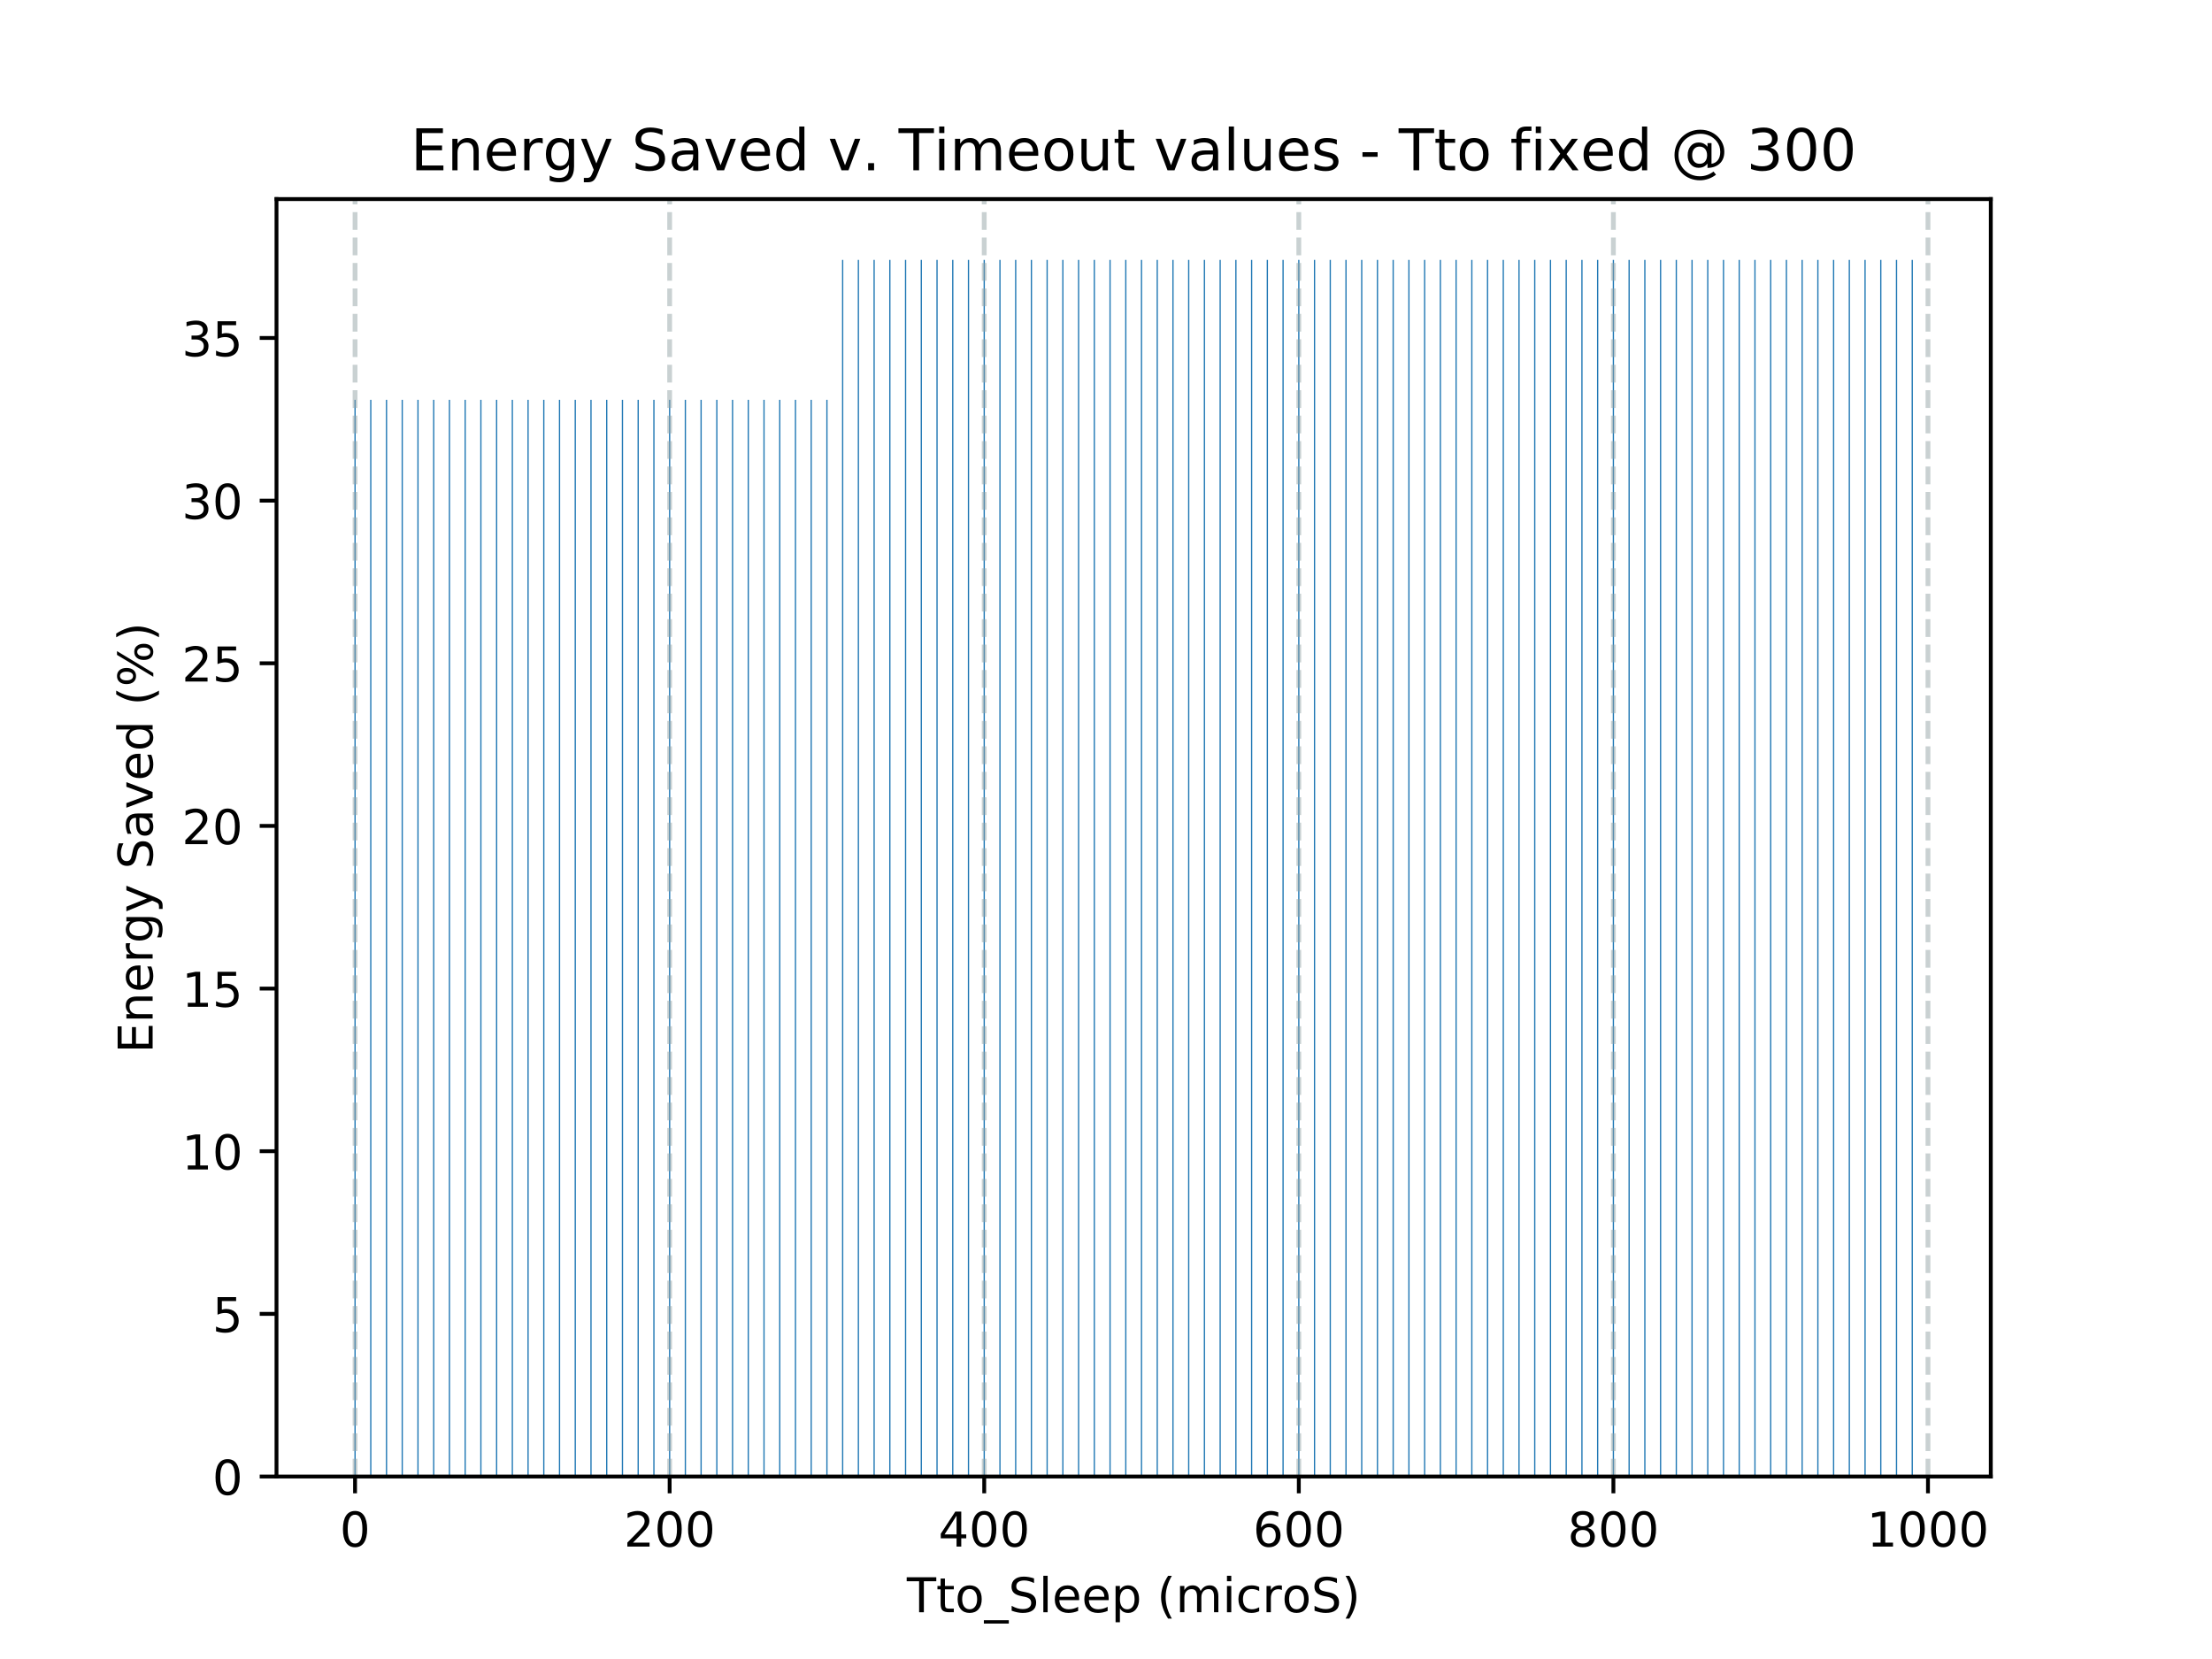 <?xml version="1.0" encoding="utf-8" standalone="no"?>
<!DOCTYPE svg PUBLIC "-//W3C//DTD SVG 1.1//EN"
  "http://www.w3.org/Graphics/SVG/1.1/DTD/svg11.dtd">
<!-- Created with matplotlib (https://matplotlib.org/) -->
<svg height="345.6pt" version="1.1" viewBox="0 0 460.8 345.6" width="460.8pt" xmlns="http://www.w3.org/2000/svg" xmlns:xlink="http://www.w3.org/1999/xlink">
 <defs>
  <style type="text/css">
*{stroke-linecap:butt;stroke-linejoin:round;}
  </style>
 </defs>
 <g id="figure_1">
  <g id="patch_1">
   <path d="M 0 345.6 
L 460.8 345.6 
L 460.8 0 
L 0 0 
z
" style="fill:#ffffff;"/>
  </g>
  <g id="axes_1">
   <g id="patch_2">
    <path d="M 57.6 307.584 
L 414.72 307.584 
L 414.72 41.472 
L 57.6 41.472 
z
" style="fill:#ffffff;"/>
   </g>
   <g id="patch_3">
    <path clip-path="url(#p8bb86ec85c)" d="M 73.833 307.584 
L 74.095 307.584 
L 74.095 83.283 
L 73.833 83.283 
z
" style="fill:#1f77b4;"/>
   </g>
   <g id="patch_4">
    <path clip-path="url(#p8bb86ec85c)" d="M 77.109 307.584 
L 77.372 307.584 
L 77.372 83.283 
L 77.109 83.283 
z
" style="fill:#1f77b4;"/>
   </g>
   <g id="patch_5">
    <path clip-path="url(#p8bb86ec85c)" d="M 80.386 307.584 
L 80.648 307.584 
L 80.648 83.283 
L 80.386 83.283 
z
" style="fill:#1f77b4;"/>
   </g>
   <g id="patch_6">
    <path clip-path="url(#p8bb86ec85c)" d="M 83.663 307.584 
L 83.925 307.584 
L 83.925 83.283 
L 83.663 83.283 
z
" style="fill:#1f77b4;"/>
   </g>
   <g id="patch_7">
    <path clip-path="url(#p8bb86ec85c)" d="M 86.939 307.584 
L 87.202 307.584 
L 87.202 83.283 
L 86.939 83.283 
z
" style="fill:#1f77b4;"/>
   </g>
   <g id="patch_8">
    <path clip-path="url(#p8bb86ec85c)" d="M 90.216 307.584 
L 90.478 307.584 
L 90.478 83.283 
L 90.216 83.283 
z
" style="fill:#1f77b4;"/>
   </g>
   <g id="patch_9">
    <path clip-path="url(#p8bb86ec85c)" d="M 93.493 307.584 
L 93.755 307.584 
L 93.755 83.283 
L 93.493 83.283 
z
" style="fill:#1f77b4;"/>
   </g>
   <g id="patch_10">
    <path clip-path="url(#p8bb86ec85c)" d="M 96.77 307.584 
L 97.032 307.584 
L 97.032 83.283 
L 96.77 83.283 
z
" style="fill:#1f77b4;"/>
   </g>
   <g id="patch_11">
    <path clip-path="url(#p8bb86ec85c)" d="M 100.046 307.584 
L 100.308 307.584 
L 100.308 83.283 
L 100.046 83.283 
z
" style="fill:#1f77b4;"/>
   </g>
   <g id="patch_12">
    <path clip-path="url(#p8bb86ec85c)" d="M 103.323 307.584 
L 103.585 307.584 
L 103.585 83.283 
L 103.323 83.283 
z
" style="fill:#1f77b4;"/>
   </g>
   <g id="patch_13">
    <path clip-path="url(#p8bb86ec85c)" d="M 106.6 307.584 
L 106.862 307.584 
L 106.862 83.283 
L 106.6 83.283 
z
" style="fill:#1f77b4;"/>
   </g>
   <g id="patch_14">
    <path clip-path="url(#p8bb86ec85c)" d="M 109.876 307.584 
L 110.138 307.584 
L 110.138 83.283 
L 109.876 83.283 
z
" style="fill:#1f77b4;"/>
   </g>
   <g id="patch_15">
    <path clip-path="url(#p8bb86ec85c)" d="M 113.153 307.584 
L 113.415 307.584 
L 113.415 83.283 
L 113.153 83.283 
z
" style="fill:#1f77b4;"/>
   </g>
   <g id="patch_16">
    <path clip-path="url(#p8bb86ec85c)" d="M 116.43 307.584 
L 116.692 307.584 
L 116.692 83.283 
L 116.43 83.283 
z
" style="fill:#1f77b4;"/>
   </g>
   <g id="patch_17">
    <path clip-path="url(#p8bb86ec85c)" d="M 119.706 307.584 
L 119.969 307.584 
L 119.969 83.283 
L 119.706 83.283 
z
" style="fill:#1f77b4;"/>
   </g>
   <g id="patch_18">
    <path clip-path="url(#p8bb86ec85c)" d="M 122.983 307.584 
L 123.245 307.584 
L 123.245 83.283 
L 122.983 83.283 
z
" style="fill:#1f77b4;"/>
   </g>
   <g id="patch_19">
    <path clip-path="url(#p8bb86ec85c)" d="M 126.26 307.584 
L 126.522 307.584 
L 126.522 83.283 
L 126.26 83.283 
z
" style="fill:#1f77b4;"/>
   </g>
   <g id="patch_20">
    <path clip-path="url(#p8bb86ec85c)" d="M 129.536 307.584 
L 129.799 307.584 
L 129.799 83.283 
L 129.536 83.283 
z
" style="fill:#1f77b4;"/>
   </g>
   <g id="patch_21">
    <path clip-path="url(#p8bb86ec85c)" d="M 132.813 307.584 
L 133.075 307.584 
L 133.075 83.283 
L 132.813 83.283 
z
" style="fill:#1f77b4;"/>
   </g>
   <g id="patch_22">
    <path clip-path="url(#p8bb86ec85c)" d="M 136.09 307.584 
L 136.352 307.584 
L 136.352 83.283 
L 136.09 83.283 
z
" style="fill:#1f77b4;"/>
   </g>
   <g id="patch_23">
    <path clip-path="url(#p8bb86ec85c)" d="M 139.367 307.584 
L 139.629 307.584 
L 139.629 83.283 
L 139.367 83.283 
z
" style="fill:#1f77b4;"/>
   </g>
   <g id="patch_24">
    <path clip-path="url(#p8bb86ec85c)" d="M 142.643 307.584 
L 142.905 307.584 
L 142.905 83.283 
L 142.643 83.283 
z
" style="fill:#1f77b4;"/>
   </g>
   <g id="patch_25">
    <path clip-path="url(#p8bb86ec85c)" d="M 145.92 307.584 
L 146.182 307.584 
L 146.182 83.283 
L 145.92 83.283 
z
" style="fill:#1f77b4;"/>
   </g>
   <g id="patch_26">
    <path clip-path="url(#p8bb86ec85c)" d="M 149.197 307.584 
L 149.459 307.584 
L 149.459 83.283 
L 149.197 83.283 
z
" style="fill:#1f77b4;"/>
   </g>
   <g id="patch_27">
    <path clip-path="url(#p8bb86ec85c)" d="M 152.473 307.584 
L 152.735 307.584 
L 152.735 83.283 
L 152.473 83.283 
z
" style="fill:#1f77b4;"/>
   </g>
   <g id="patch_28">
    <path clip-path="url(#p8bb86ec85c)" d="M 155.75 307.584 
L 156.012 307.584 
L 156.012 83.283 
L 155.75 83.283 
z
" style="fill:#1f77b4;"/>
   </g>
   <g id="patch_29">
    <path clip-path="url(#p8bb86ec85c)" d="M 159.027 307.584 
L 159.289 307.584 
L 159.289 83.283 
L 159.027 83.283 
z
" style="fill:#1f77b4;"/>
   </g>
   <g id="patch_30">
    <path clip-path="url(#p8bb86ec85c)" d="M 162.303 307.584 
L 162.566 307.584 
L 162.566 83.283 
L 162.303 83.283 
z
" style="fill:#1f77b4;"/>
   </g>
   <g id="patch_31">
    <path clip-path="url(#p8bb86ec85c)" d="M 165.58 307.584 
L 165.842 307.584 
L 165.842 83.283 
L 165.58 83.283 
z
" style="fill:#1f77b4;"/>
   </g>
   <g id="patch_32">
    <path clip-path="url(#p8bb86ec85c)" d="M 168.857 307.584 
L 169.119 307.584 
L 169.119 83.283 
L 168.857 83.283 
z
" style="fill:#1f77b4;"/>
   </g>
   <g id="patch_33">
    <path clip-path="url(#p8bb86ec85c)" d="M 172.133 307.584 
L 172.396 307.584 
L 172.396 83.283 
L 172.133 83.283 
z
" style="fill:#1f77b4;"/>
   </g>
   <g id="patch_34">
    <path clip-path="url(#p8bb86ec85c)" d="M 175.41 307.584 
L 175.672 307.584 
L 175.672 54.144 
L 175.41 54.144 
z
" style="fill:#1f77b4;"/>
   </g>
   <g id="patch_35">
    <path clip-path="url(#p8bb86ec85c)" d="M 178.687 307.584 
L 178.949 307.584 
L 178.949 54.144 
L 178.687 54.144 
z
" style="fill:#1f77b4;"/>
   </g>
   <g id="patch_36">
    <path clip-path="url(#p8bb86ec85c)" d="M 181.964 307.584 
L 182.226 307.584 
L 182.226 54.144 
L 181.964 54.144 
z
" style="fill:#1f77b4;"/>
   </g>
   <g id="patch_37">
    <path clip-path="url(#p8bb86ec85c)" d="M 185.24 307.584 
L 185.502 307.584 
L 185.502 54.144 
L 185.24 54.144 
z
" style="fill:#1f77b4;"/>
   </g>
   <g id="patch_38">
    <path clip-path="url(#p8bb86ec85c)" d="M 188.517 307.584 
L 188.779 307.584 
L 188.779 54.144 
L 188.517 54.144 
z
" style="fill:#1f77b4;"/>
   </g>
   <g id="patch_39">
    <path clip-path="url(#p8bb86ec85c)" d="M 191.794 307.584 
L 192.056 307.584 
L 192.056 54.144 
L 191.794 54.144 
z
" style="fill:#1f77b4;"/>
   </g>
   <g id="patch_40">
    <path clip-path="url(#p8bb86ec85c)" d="M 195.07 307.584 
L 195.332 307.584 
L 195.332 54.144 
L 195.07 54.144 
z
" style="fill:#1f77b4;"/>
   </g>
   <g id="patch_41">
    <path clip-path="url(#p8bb86ec85c)" d="M 198.347 307.584 
L 198.609 307.584 
L 198.609 54.144 
L 198.347 54.144 
z
" style="fill:#1f77b4;"/>
   </g>
   <g id="patch_42">
    <path clip-path="url(#p8bb86ec85c)" d="M 201.624 307.584 
L 201.886 307.584 
L 201.886 54.144 
L 201.624 54.144 
z
" style="fill:#1f77b4;"/>
   </g>
   <g id="patch_43">
    <path clip-path="url(#p8bb86ec85c)" d="M 204.9 307.584 
L 205.163 307.584 
L 205.163 54.144 
L 204.9 54.144 
z
" style="fill:#1f77b4;"/>
   </g>
   <g id="patch_44">
    <path clip-path="url(#p8bb86ec85c)" d="M 208.177 307.584 
L 208.439 307.584 
L 208.439 54.144 
L 208.177 54.144 
z
" style="fill:#1f77b4;"/>
   </g>
   <g id="patch_45">
    <path clip-path="url(#p8bb86ec85c)" d="M 211.454 307.584 
L 211.716 307.584 
L 211.716 54.144 
L 211.454 54.144 
z
" style="fill:#1f77b4;"/>
   </g>
   <g id="patch_46">
    <path clip-path="url(#p8bb86ec85c)" d="M 214.73 307.584 
L 214.993 307.584 
L 214.993 54.144 
L 214.73 54.144 
z
" style="fill:#1f77b4;"/>
   </g>
   <g id="patch_47">
    <path clip-path="url(#p8bb86ec85c)" d="M 218.007 307.584 
L 218.269 307.584 
L 218.269 54.144 
L 218.007 54.144 
z
" style="fill:#1f77b4;"/>
   </g>
   <g id="patch_48">
    <path clip-path="url(#p8bb86ec85c)" d="M 221.284 307.584 
L 221.546 307.584 
L 221.546 54.144 
L 221.284 54.144 
z
" style="fill:#1f77b4;"/>
   </g>
   <g id="patch_49">
    <path clip-path="url(#p8bb86ec85c)" d="M 224.561 307.584 
L 224.823 307.584 
L 224.823 54.144 
L 224.561 54.144 
z
" style="fill:#1f77b4;"/>
   </g>
   <g id="patch_50">
    <path clip-path="url(#p8bb86ec85c)" d="M 227.837 307.584 
L 228.099 307.584 
L 228.099 54.144 
L 227.837 54.144 
z
" style="fill:#1f77b4;"/>
   </g>
   <g id="patch_51">
    <path clip-path="url(#p8bb86ec85c)" d="M 231.114 307.584 
L 231.376 307.584 
L 231.376 54.144 
L 231.114 54.144 
z
" style="fill:#1f77b4;"/>
   </g>
   <g id="patch_52">
    <path clip-path="url(#p8bb86ec85c)" d="M 234.391 307.584 
L 234.653 307.584 
L 234.653 54.144 
L 234.391 54.144 
z
" style="fill:#1f77b4;"/>
   </g>
   <g id="patch_53">
    <path clip-path="url(#p8bb86ec85c)" d="M 237.667 307.584 
L 237.929 307.584 
L 237.929 54.144 
L 237.667 54.144 
z
" style="fill:#1f77b4;"/>
   </g>
   <g id="patch_54">
    <path clip-path="url(#p8bb86ec85c)" d="M 240.944 307.584 
L 241.206 307.584 
L 241.206 54.144 
L 240.944 54.144 
z
" style="fill:#1f77b4;"/>
   </g>
   <g id="patch_55">
    <path clip-path="url(#p8bb86ec85c)" d="M 244.221 307.584 
L 244.483 307.584 
L 244.483 54.144 
L 244.221 54.144 
z
" style="fill:#1f77b4;"/>
   </g>
   <g id="patch_56">
    <path clip-path="url(#p8bb86ec85c)" d="M 247.497 307.584 
L 247.759 307.584 
L 247.759 54.144 
L 247.497 54.144 
z
" style="fill:#1f77b4;"/>
   </g>
   <g id="patch_57">
    <path clip-path="url(#p8bb86ec85c)" d="M 250.774 307.584 
L 251.036 307.584 
L 251.036 54.144 
L 250.774 54.144 
z
" style="fill:#1f77b4;"/>
   </g>
   <g id="patch_58">
    <path clip-path="url(#p8bb86ec85c)" d="M 254.051 307.584 
L 254.313 307.584 
L 254.313 54.144 
L 254.051 54.144 
z
" style="fill:#1f77b4;"/>
   </g>
   <g id="patch_59">
    <path clip-path="url(#p8bb86ec85c)" d="M 257.327 307.584 
L 257.59 307.584 
L 257.59 54.144 
L 257.327 54.144 
z
" style="fill:#1f77b4;"/>
   </g>
   <g id="patch_60">
    <path clip-path="url(#p8bb86ec85c)" d="M 260.604 307.584 
L 260.866 307.584 
L 260.866 54.144 
L 260.604 54.144 
z
" style="fill:#1f77b4;"/>
   </g>
   <g id="patch_61">
    <path clip-path="url(#p8bb86ec85c)" d="M 263.881 307.584 
L 264.143 307.584 
L 264.143 54.144 
L 263.881 54.144 
z
" style="fill:#1f77b4;"/>
   </g>
   <g id="patch_62">
    <path clip-path="url(#p8bb86ec85c)" d="M 267.157 307.584 
L 267.42 307.584 
L 267.42 54.144 
L 267.157 54.144 
z
" style="fill:#1f77b4;"/>
   </g>
   <g id="patch_63">
    <path clip-path="url(#p8bb86ec85c)" d="M 270.434 307.584 
L 270.696 307.584 
L 270.696 54.144 
L 270.434 54.144 
z
" style="fill:#1f77b4;"/>
   </g>
   <g id="patch_64">
    <path clip-path="url(#p8bb86ec85c)" d="M 273.711 307.584 
L 273.973 307.584 
L 273.973 54.144 
L 273.711 54.144 
z
" style="fill:#1f77b4;"/>
   </g>
   <g id="patch_65">
    <path clip-path="url(#p8bb86ec85c)" d="M 276.988 307.584 
L 277.25 307.584 
L 277.25 54.144 
L 276.988 54.144 
z
" style="fill:#1f77b4;"/>
   </g>
   <g id="patch_66">
    <path clip-path="url(#p8bb86ec85c)" d="M 280.264 307.584 
L 280.526 307.584 
L 280.526 54.144 
L 280.264 54.144 
z
" style="fill:#1f77b4;"/>
   </g>
   <g id="patch_67">
    <path clip-path="url(#p8bb86ec85c)" d="M 283.541 307.584 
L 283.803 307.584 
L 283.803 54.144 
L 283.541 54.144 
z
" style="fill:#1f77b4;"/>
   </g>
   <g id="patch_68">
    <path clip-path="url(#p8bb86ec85c)" d="M 286.818 307.584 
L 287.08 307.584 
L 287.08 54.144 
L 286.818 54.144 
z
" style="fill:#1f77b4;"/>
   </g>
   <g id="patch_69">
    <path clip-path="url(#p8bb86ec85c)" d="M 290.094 307.584 
L 290.356 307.584 
L 290.356 54.144 
L 290.094 54.144 
z
" style="fill:#1f77b4;"/>
   </g>
   <g id="patch_70">
    <path clip-path="url(#p8bb86ec85c)" d="M 293.371 307.584 
L 293.633 307.584 
L 293.633 54.144 
L 293.371 54.144 
z
" style="fill:#1f77b4;"/>
   </g>
   <g id="patch_71">
    <path clip-path="url(#p8bb86ec85c)" d="M 296.648 307.584 
L 296.91 307.584 
L 296.91 54.144 
L 296.648 54.144 
z
" style="fill:#1f77b4;"/>
   </g>
   <g id="patch_72">
    <path clip-path="url(#p8bb86ec85c)" d="M 299.924 307.584 
L 300.187 307.584 
L 300.187 54.144 
L 299.924 54.144 
z
" style="fill:#1f77b4;"/>
   </g>
   <g id="patch_73">
    <path clip-path="url(#p8bb86ec85c)" d="M 303.201 307.584 
L 303.463 307.584 
L 303.463 54.144 
L 303.201 54.144 
z
" style="fill:#1f77b4;"/>
   </g>
   <g id="patch_74">
    <path clip-path="url(#p8bb86ec85c)" d="M 306.478 307.584 
L 306.74 307.584 
L 306.74 54.144 
L 306.478 54.144 
z
" style="fill:#1f77b4;"/>
   </g>
   <g id="patch_75">
    <path clip-path="url(#p8bb86ec85c)" d="M 309.754 307.584 
L 310.017 307.584 
L 310.017 54.144 
L 309.754 54.144 
z
" style="fill:#1f77b4;"/>
   </g>
   <g id="patch_76">
    <path clip-path="url(#p8bb86ec85c)" d="M 313.031 307.584 
L 313.293 307.584 
L 313.293 54.144 
L 313.031 54.144 
z
" style="fill:#1f77b4;"/>
   </g>
   <g id="patch_77">
    <path clip-path="url(#p8bb86ec85c)" d="M 316.308 307.584 
L 316.57 307.584 
L 316.57 54.144 
L 316.308 54.144 
z
" style="fill:#1f77b4;"/>
   </g>
   <g id="patch_78">
    <path clip-path="url(#p8bb86ec85c)" d="M 319.585 307.584 
L 319.847 307.584 
L 319.847 54.144 
L 319.585 54.144 
z
" style="fill:#1f77b4;"/>
   </g>
   <g id="patch_79">
    <path clip-path="url(#p8bb86ec85c)" d="M 322.861 307.584 
L 323.123 307.584 
L 323.123 54.144 
L 322.861 54.144 
z
" style="fill:#1f77b4;"/>
   </g>
   <g id="patch_80">
    <path clip-path="url(#p8bb86ec85c)" d="M 326.138 307.584 
L 326.4 307.584 
L 326.4 54.144 
L 326.138 54.144 
z
" style="fill:#1f77b4;"/>
   </g>
   <g id="patch_81">
    <path clip-path="url(#p8bb86ec85c)" d="M 329.415 307.584 
L 329.677 307.584 
L 329.677 54.144 
L 329.415 54.144 
z
" style="fill:#1f77b4;"/>
   </g>
   <g id="patch_82">
    <path clip-path="url(#p8bb86ec85c)" d="M 332.691 307.584 
L 332.953 307.584 
L 332.953 54.144 
L 332.691 54.144 
z
" style="fill:#1f77b4;"/>
   </g>
   <g id="patch_83">
    <path clip-path="url(#p8bb86ec85c)" d="M 335.968 307.584 
L 336.23 307.584 
L 336.23 54.144 
L 335.968 54.144 
z
" style="fill:#1f77b4;"/>
   </g>
   <g id="patch_84">
    <path clip-path="url(#p8bb86ec85c)" d="M 339.245 307.584 
L 339.507 307.584 
L 339.507 54.144 
L 339.245 54.144 
z
" style="fill:#1f77b4;"/>
   </g>
   <g id="patch_85">
    <path clip-path="url(#p8bb86ec85c)" d="M 342.521 307.584 
L 342.784 307.584 
L 342.784 54.144 
L 342.521 54.144 
z
" style="fill:#1f77b4;"/>
   </g>
   <g id="patch_86">
    <path clip-path="url(#p8bb86ec85c)" d="M 345.798 307.584 
L 346.06 307.584 
L 346.06 54.144 
L 345.798 54.144 
z
" style="fill:#1f77b4;"/>
   </g>
   <g id="patch_87">
    <path clip-path="url(#p8bb86ec85c)" d="M 349.075 307.584 
L 349.337 307.584 
L 349.337 54.144 
L 349.075 54.144 
z
" style="fill:#1f77b4;"/>
   </g>
   <g id="patch_88">
    <path clip-path="url(#p8bb86ec85c)" d="M 352.351 307.584 
L 352.614 307.584 
L 352.614 54.144 
L 352.351 54.144 
z
" style="fill:#1f77b4;"/>
   </g>
   <g id="patch_89">
    <path clip-path="url(#p8bb86ec85c)" d="M 355.628 307.584 
L 355.89 307.584 
L 355.89 54.144 
L 355.628 54.144 
z
" style="fill:#1f77b4;"/>
   </g>
   <g id="patch_90">
    <path clip-path="url(#p8bb86ec85c)" d="M 358.905 307.584 
L 359.167 307.584 
L 359.167 54.144 
L 358.905 54.144 
z
" style="fill:#1f77b4;"/>
   </g>
   <g id="patch_91">
    <path clip-path="url(#p8bb86ec85c)" d="M 362.182 307.584 
L 362.444 307.584 
L 362.444 54.144 
L 362.182 54.144 
z
" style="fill:#1f77b4;"/>
   </g>
   <g id="patch_92">
    <path clip-path="url(#p8bb86ec85c)" d="M 365.458 307.584 
L 365.72 307.584 
L 365.72 54.144 
L 365.458 54.144 
z
" style="fill:#1f77b4;"/>
   </g>
   <g id="patch_93">
    <path clip-path="url(#p8bb86ec85c)" d="M 368.735 307.584 
L 368.997 307.584 
L 368.997 54.144 
L 368.735 54.144 
z
" style="fill:#1f77b4;"/>
   </g>
   <g id="patch_94">
    <path clip-path="url(#p8bb86ec85c)" d="M 372.012 307.584 
L 372.274 307.584 
L 372.274 54.144 
L 372.012 54.144 
z
" style="fill:#1f77b4;"/>
   </g>
   <g id="patch_95">
    <path clip-path="url(#p8bb86ec85c)" d="M 375.288 307.584 
L 375.55 307.584 
L 375.55 54.144 
L 375.288 54.144 
z
" style="fill:#1f77b4;"/>
   </g>
   <g id="patch_96">
    <path clip-path="url(#p8bb86ec85c)" d="M 378.565 307.584 
L 378.827 307.584 
L 378.827 54.144 
L 378.565 54.144 
z
" style="fill:#1f77b4;"/>
   </g>
   <g id="patch_97">
    <path clip-path="url(#p8bb86ec85c)" d="M 381.842 307.584 
L 382.104 307.584 
L 382.104 54.144 
L 381.842 54.144 
z
" style="fill:#1f77b4;"/>
   </g>
   <g id="patch_98">
    <path clip-path="url(#p8bb86ec85c)" d="M 385.118 307.584 
L 385.381 307.584 
L 385.381 54.144 
L 385.118 54.144 
z
" style="fill:#1f77b4;"/>
   </g>
   <g id="patch_99">
    <path clip-path="url(#p8bb86ec85c)" d="M 388.395 307.584 
L 388.657 307.584 
L 388.657 54.144 
L 388.395 54.144 
z
" style="fill:#1f77b4;"/>
   </g>
   <g id="patch_100">
    <path clip-path="url(#p8bb86ec85c)" d="M 391.672 307.584 
L 391.934 307.584 
L 391.934 54.144 
L 391.672 54.144 
z
" style="fill:#1f77b4;"/>
   </g>
   <g id="patch_101">
    <path clip-path="url(#p8bb86ec85c)" d="M 394.948 307.584 
L 395.211 307.584 
L 395.211 54.144 
L 394.948 54.144 
z
" style="fill:#1f77b4;"/>
   </g>
   <g id="patch_102">
    <path clip-path="url(#p8bb86ec85c)" d="M 398.225 307.584 
L 398.487 307.584 
L 398.487 54.144 
L 398.225 54.144 
z
" style="fill:#1f77b4;"/>
   </g>
   <g id="matplotlib.axis_1">
    <g id="xtick_1">
     <g id="line2d_1">
      <path clip-path="url(#p8bb86ec85c)" d="M 73.964 307.584 
L 73.964 41.472 
" style="fill:none;stroke:#95a5a6;stroke-dasharray:3.7,1.6;stroke-dashoffset:0;stroke-opacity:0.5;"/>
     </g>
     <g id="line2d_2">
      <defs>
       <path d="M 0 0 
L 0 3.5 
" id="mb1edb1d9ca" style="stroke:#000000;stroke-width:0.8;"/>
      </defs>
      <g>
       <use style="stroke:#000000;stroke-width:0.8;" x="73.964" xlink:href="#mb1edb1d9ca" y="307.584"/>
      </g>
     </g>
     <g id="text_1">
      <!-- 0 -->
      <defs>
       <path d="M 31.781 66.406 
Q 24.172 66.406 20.328 58.906 
Q 16.5 51.422 16.5 36.375 
Q 16.5 21.391 20.328 13.891 
Q 24.172 6.391 31.781 6.391 
Q 39.453 6.391 43.281 13.891 
Q 47.125 21.391 47.125 36.375 
Q 47.125 51.422 43.281 58.906 
Q 39.453 66.406 31.781 66.406 
z
M 31.781 74.219 
Q 44.047 74.219 50.516 64.516 
Q 56.984 54.828 56.984 36.375 
Q 56.984 17.969 50.516 8.266 
Q 44.047 -1.422 31.781 -1.422 
Q 19.531 -1.422 13.062 8.266 
Q 6.594 17.969 6.594 36.375 
Q 6.594 54.828 13.062 64.516 
Q 19.531 74.219 31.781 74.219 
z
" id="DejaVuSans-48"/>
      </defs>
      <g transform="translate(70.783 322.182)scale(0.1 -0.1)">
       <use xlink:href="#DejaVuSans-48"/>
      </g>
     </g>
    </g>
    <g id="xtick_2">
     <g id="line2d_3">
      <path clip-path="url(#p8bb86ec85c)" d="M 139.498 307.584 
L 139.498 41.472 
" style="fill:none;stroke:#95a5a6;stroke-dasharray:3.7,1.6;stroke-dashoffset:0;stroke-opacity:0.5;"/>
     </g>
     <g id="line2d_4">
      <g>
       <use style="stroke:#000000;stroke-width:0.8;" x="139.498" xlink:href="#mb1edb1d9ca" y="307.584"/>
      </g>
     </g>
     <g id="text_2">
      <!-- 200 -->
      <defs>
       <path d="M 19.188 8.297 
L 53.609 8.297 
L 53.609 0 
L 7.328 0 
L 7.328 8.297 
Q 12.938 14.109 22.625 23.891 
Q 32.328 33.688 34.812 36.531 
Q 39.547 41.844 41.422 45.531 
Q 43.312 49.219 43.312 52.781 
Q 43.312 58.594 39.234 62.25 
Q 35.156 65.922 28.609 65.922 
Q 23.969 65.922 18.812 64.312 
Q 13.672 62.703 7.812 59.422 
L 7.812 69.391 
Q 13.766 71.781 18.938 73 
Q 24.125 74.219 28.422 74.219 
Q 39.75 74.219 46.484 68.547 
Q 53.219 62.891 53.219 53.422 
Q 53.219 48.922 51.531 44.891 
Q 49.859 40.875 45.406 35.406 
Q 44.188 33.984 37.641 27.219 
Q 31.109 20.453 19.188 8.297 
z
" id="DejaVuSans-50"/>
      </defs>
      <g transform="translate(129.954 322.182)scale(0.1 -0.1)">
       <use xlink:href="#DejaVuSans-50"/>
       <use x="63.623" xlink:href="#DejaVuSans-48"/>
       <use x="127.246" xlink:href="#DejaVuSans-48"/>
      </g>
     </g>
    </g>
    <g id="xtick_3">
     <g id="line2d_5">
      <path clip-path="url(#p8bb86ec85c)" d="M 205.031 307.584 
L 205.031 41.472 
" style="fill:none;stroke:#95a5a6;stroke-dasharray:3.7,1.6;stroke-dashoffset:0;stroke-opacity:0.5;"/>
     </g>
     <g id="line2d_6">
      <g>
       <use style="stroke:#000000;stroke-width:0.8;" x="205.031" xlink:href="#mb1edb1d9ca" y="307.584"/>
      </g>
     </g>
     <g id="text_3">
      <!-- 400 -->
      <defs>
       <path d="M 37.797 64.312 
L 12.891 25.391 
L 37.797 25.391 
z
M 35.203 72.906 
L 47.609 72.906 
L 47.609 25.391 
L 58.016 25.391 
L 58.016 17.188 
L 47.609 17.188 
L 47.609 0 
L 37.797 0 
L 37.797 17.188 
L 4.891 17.188 
L 4.891 26.703 
z
" id="DejaVuSans-52"/>
      </defs>
      <g transform="translate(195.488 322.182)scale(0.1 -0.1)">
       <use xlink:href="#DejaVuSans-52"/>
       <use x="63.623" xlink:href="#DejaVuSans-48"/>
       <use x="127.246" xlink:href="#DejaVuSans-48"/>
      </g>
     </g>
    </g>
    <g id="xtick_4">
     <g id="line2d_7">
      <path clip-path="url(#p8bb86ec85c)" d="M 270.565 307.584 
L 270.565 41.472 
" style="fill:none;stroke:#95a5a6;stroke-dasharray:3.7,1.6;stroke-dashoffset:0;stroke-opacity:0.5;"/>
     </g>
     <g id="line2d_8">
      <g>
       <use style="stroke:#000000;stroke-width:0.8;" x="270.565" xlink:href="#mb1edb1d9ca" y="307.584"/>
      </g>
     </g>
     <g id="text_4">
      <!-- 600 -->
      <defs>
       <path d="M 33.016 40.375 
Q 26.375 40.375 22.484 35.828 
Q 18.609 31.297 18.609 23.391 
Q 18.609 15.531 22.484 10.953 
Q 26.375 6.391 33.016 6.391 
Q 39.656 6.391 43.531 10.953 
Q 47.406 15.531 47.406 23.391 
Q 47.406 31.297 43.531 35.828 
Q 39.656 40.375 33.016 40.375 
z
M 52.594 71.297 
L 52.594 62.312 
Q 48.875 64.062 45.094 64.984 
Q 41.312 65.922 37.594 65.922 
Q 27.828 65.922 22.672 59.328 
Q 17.531 52.734 16.797 39.406 
Q 19.672 43.656 24.016 45.922 
Q 28.375 48.188 33.594 48.188 
Q 44.578 48.188 50.953 41.516 
Q 57.328 34.859 57.328 23.391 
Q 57.328 12.156 50.688 5.359 
Q 44.047 -1.422 33.016 -1.422 
Q 20.359 -1.422 13.672 8.266 
Q 6.984 17.969 6.984 36.375 
Q 6.984 53.656 15.188 63.938 
Q 23.391 74.219 37.203 74.219 
Q 40.922 74.219 44.703 73.484 
Q 48.484 72.75 52.594 71.297 
z
" id="DejaVuSans-54"/>
      </defs>
      <g transform="translate(261.022 322.182)scale(0.1 -0.1)">
       <use xlink:href="#DejaVuSans-54"/>
       <use x="63.623" xlink:href="#DejaVuSans-48"/>
       <use x="127.246" xlink:href="#DejaVuSans-48"/>
      </g>
     </g>
    </g>
    <g id="xtick_5">
     <g id="line2d_9">
      <path clip-path="url(#p8bb86ec85c)" d="M 336.099 307.584 
L 336.099 41.472 
" style="fill:none;stroke:#95a5a6;stroke-dasharray:3.7,1.6;stroke-dashoffset:0;stroke-opacity:0.5;"/>
     </g>
     <g id="line2d_10">
      <g>
       <use style="stroke:#000000;stroke-width:0.8;" x="336.099" xlink:href="#mb1edb1d9ca" y="307.584"/>
      </g>
     </g>
     <g id="text_5">
      <!-- 800 -->
      <defs>
       <path d="M 31.781 34.625 
Q 24.75 34.625 20.719 30.859 
Q 16.703 27.094 16.703 20.516 
Q 16.703 13.922 20.719 10.156 
Q 24.75 6.391 31.781 6.391 
Q 38.812 6.391 42.859 10.172 
Q 46.922 13.969 46.922 20.516 
Q 46.922 27.094 42.891 30.859 
Q 38.875 34.625 31.781 34.625 
z
M 21.922 38.812 
Q 15.578 40.375 12.031 44.719 
Q 8.5 49.078 8.5 55.328 
Q 8.5 64.062 14.719 69.141 
Q 20.953 74.219 31.781 74.219 
Q 42.672 74.219 48.875 69.141 
Q 55.078 64.062 55.078 55.328 
Q 55.078 49.078 51.531 44.719 
Q 48 40.375 41.703 38.812 
Q 48.828 37.156 52.797 32.312 
Q 56.781 27.484 56.781 20.516 
Q 56.781 9.906 50.312 4.234 
Q 43.844 -1.422 31.781 -1.422 
Q 19.734 -1.422 13.25 4.234 
Q 6.781 9.906 6.781 20.516 
Q 6.781 27.484 10.781 32.312 
Q 14.797 37.156 21.922 38.812 
z
M 18.312 54.391 
Q 18.312 48.734 21.844 45.562 
Q 25.391 42.391 31.781 42.391 
Q 38.141 42.391 41.719 45.562 
Q 45.312 48.734 45.312 54.391 
Q 45.312 60.062 41.719 63.234 
Q 38.141 66.406 31.781 66.406 
Q 25.391 66.406 21.844 63.234 
Q 18.312 60.062 18.312 54.391 
z
" id="DejaVuSans-56"/>
      </defs>
      <g transform="translate(326.555 322.182)scale(0.1 -0.1)">
       <use xlink:href="#DejaVuSans-56"/>
       <use x="63.623" xlink:href="#DejaVuSans-48"/>
       <use x="127.246" xlink:href="#DejaVuSans-48"/>
      </g>
     </g>
    </g>
    <g id="xtick_6">
     <g id="line2d_11">
      <path clip-path="url(#p8bb86ec85c)" d="M 401.633 307.584 
L 401.633 41.472 
" style="fill:none;stroke:#95a5a6;stroke-dasharray:3.7,1.6;stroke-dashoffset:0;stroke-opacity:0.5;"/>
     </g>
     <g id="line2d_12">
      <g>
       <use style="stroke:#000000;stroke-width:0.8;" x="401.633" xlink:href="#mb1edb1d9ca" y="307.584"/>
      </g>
     </g>
     <g id="text_6">
      <!-- 1000 -->
      <defs>
       <path d="M 12.406 8.297 
L 28.516 8.297 
L 28.516 63.922 
L 10.984 60.406 
L 10.984 69.391 
L 28.422 72.906 
L 38.281 72.906 
L 38.281 8.297 
L 54.391 8.297 
L 54.391 0 
L 12.406 0 
z
" id="DejaVuSans-49"/>
      </defs>
      <g transform="translate(388.908 322.182)scale(0.1 -0.1)">
       <use xlink:href="#DejaVuSans-49"/>
       <use x="63.623" xlink:href="#DejaVuSans-48"/>
       <use x="127.246" xlink:href="#DejaVuSans-48"/>
       <use x="190.869" xlink:href="#DejaVuSans-48"/>
      </g>
     </g>
    </g>
    <g id="text_7">
     <!-- Tto_Sleep (microS) -->
     <defs>
      <path d="M -0.297 72.906 
L 61.375 72.906 
L 61.375 64.594 
L 35.5 64.594 
L 35.5 0 
L 25.594 0 
L 25.594 64.594 
L -0.297 64.594 
z
" id="DejaVuSans-84"/>
      <path d="M 18.312 70.219 
L 18.312 54.688 
L 36.812 54.688 
L 36.812 47.703 
L 18.312 47.703 
L 18.312 18.016 
Q 18.312 11.328 20.141 9.422 
Q 21.969 7.516 27.594 7.516 
L 36.812 7.516 
L 36.812 0 
L 27.594 0 
Q 17.188 0 13.234 3.875 
Q 9.281 7.766 9.281 18.016 
L 9.281 47.703 
L 2.688 47.703 
L 2.688 54.688 
L 9.281 54.688 
L 9.281 70.219 
z
" id="DejaVuSans-116"/>
      <path d="M 30.609 48.391 
Q 23.391 48.391 19.188 42.75 
Q 14.984 37.109 14.984 27.297 
Q 14.984 17.484 19.156 11.844 
Q 23.344 6.203 30.609 6.203 
Q 37.797 6.203 41.984 11.859 
Q 46.188 17.531 46.188 27.297 
Q 46.188 37.016 41.984 42.703 
Q 37.797 48.391 30.609 48.391 
z
M 30.609 56 
Q 42.328 56 49.016 48.375 
Q 55.719 40.766 55.719 27.297 
Q 55.719 13.875 49.016 6.219 
Q 42.328 -1.422 30.609 -1.422 
Q 18.844 -1.422 12.172 6.219 
Q 5.516 13.875 5.516 27.297 
Q 5.516 40.766 12.172 48.375 
Q 18.844 56 30.609 56 
z
" id="DejaVuSans-111"/>
      <path d="M 50.984 -16.609 
L 50.984 -23.578 
L -0.984 -23.578 
L -0.984 -16.609 
z
" id="DejaVuSans-95"/>
      <path d="M 53.516 70.516 
L 53.516 60.891 
Q 47.906 63.578 42.922 64.891 
Q 37.938 66.219 33.297 66.219 
Q 25.25 66.219 20.875 63.094 
Q 16.5 59.969 16.5 54.203 
Q 16.5 49.359 19.406 46.891 
Q 22.312 44.438 30.422 42.922 
L 36.375 41.703 
Q 47.406 39.594 52.656 34.297 
Q 57.906 29 57.906 20.125 
Q 57.906 9.516 50.797 4.047 
Q 43.703 -1.422 29.984 -1.422 
Q 24.812 -1.422 18.969 -0.25 
Q 13.141 0.922 6.891 3.219 
L 6.891 13.375 
Q 12.891 10.016 18.656 8.297 
Q 24.422 6.594 29.984 6.594 
Q 38.422 6.594 43.016 9.906 
Q 47.609 13.234 47.609 19.391 
Q 47.609 24.75 44.312 27.781 
Q 41.016 30.812 33.5 32.328 
L 27.484 33.5 
Q 16.453 35.688 11.516 40.375 
Q 6.594 45.062 6.594 53.422 
Q 6.594 63.094 13.406 68.656 
Q 20.219 74.219 32.172 74.219 
Q 37.312 74.219 42.625 73.281 
Q 47.953 72.359 53.516 70.516 
z
" id="DejaVuSans-83"/>
      <path d="M 9.422 75.984 
L 18.406 75.984 
L 18.406 0 
L 9.422 0 
z
" id="DejaVuSans-108"/>
      <path d="M 56.203 29.594 
L 56.203 25.203 
L 14.891 25.203 
Q 15.484 15.922 20.484 11.062 
Q 25.484 6.203 34.422 6.203 
Q 39.594 6.203 44.453 7.469 
Q 49.312 8.734 54.109 11.281 
L 54.109 2.781 
Q 49.266 0.734 44.188 -0.344 
Q 39.109 -1.422 33.891 -1.422 
Q 20.797 -1.422 13.156 6.188 
Q 5.516 13.812 5.516 26.812 
Q 5.516 40.234 12.766 48.109 
Q 20.016 56 32.328 56 
Q 43.359 56 49.781 48.891 
Q 56.203 41.797 56.203 29.594 
z
M 47.219 32.234 
Q 47.125 39.594 43.094 43.984 
Q 39.062 48.391 32.422 48.391 
Q 24.906 48.391 20.391 44.141 
Q 15.875 39.891 15.188 32.172 
z
" id="DejaVuSans-101"/>
      <path d="M 18.109 8.203 
L 18.109 -20.797 
L 9.078 -20.797 
L 9.078 54.688 
L 18.109 54.688 
L 18.109 46.391 
Q 20.953 51.266 25.266 53.625 
Q 29.594 56 35.594 56 
Q 45.562 56 51.781 48.094 
Q 58.016 40.188 58.016 27.297 
Q 58.016 14.406 51.781 6.484 
Q 45.562 -1.422 35.594 -1.422 
Q 29.594 -1.422 25.266 0.953 
Q 20.953 3.328 18.109 8.203 
z
M 48.688 27.297 
Q 48.688 37.203 44.609 42.844 
Q 40.531 48.484 33.406 48.484 
Q 26.266 48.484 22.188 42.844 
Q 18.109 37.203 18.109 27.297 
Q 18.109 17.391 22.188 11.75 
Q 26.266 6.109 33.406 6.109 
Q 40.531 6.109 44.609 11.75 
Q 48.688 17.391 48.688 27.297 
z
" id="DejaVuSans-112"/>
      <path id="DejaVuSans-32"/>
      <path d="M 31 75.875 
Q 24.469 64.656 21.281 53.656 
Q 18.109 42.672 18.109 31.391 
Q 18.109 20.125 21.312 9.062 
Q 24.516 -2 31 -13.188 
L 23.188 -13.188 
Q 15.875 -1.703 12.234 9.375 
Q 8.594 20.453 8.594 31.391 
Q 8.594 42.281 12.203 53.312 
Q 15.828 64.359 23.188 75.875 
z
" id="DejaVuSans-40"/>
      <path d="M 52 44.188 
Q 55.375 50.25 60.062 53.125 
Q 64.75 56 71.094 56 
Q 79.641 56 84.281 50.016 
Q 88.922 44.047 88.922 33.016 
L 88.922 0 
L 79.891 0 
L 79.891 32.719 
Q 79.891 40.578 77.094 44.375 
Q 74.312 48.188 68.609 48.188 
Q 61.625 48.188 57.562 43.547 
Q 53.516 38.922 53.516 30.906 
L 53.516 0 
L 44.484 0 
L 44.484 32.719 
Q 44.484 40.625 41.703 44.406 
Q 38.922 48.188 33.109 48.188 
Q 26.219 48.188 22.156 43.531 
Q 18.109 38.875 18.109 30.906 
L 18.109 0 
L 9.078 0 
L 9.078 54.688 
L 18.109 54.688 
L 18.109 46.188 
Q 21.188 51.219 25.484 53.609 
Q 29.781 56 35.688 56 
Q 41.656 56 45.828 52.969 
Q 50 49.953 52 44.188 
z
" id="DejaVuSans-109"/>
      <path d="M 9.422 54.688 
L 18.406 54.688 
L 18.406 0 
L 9.422 0 
z
M 9.422 75.984 
L 18.406 75.984 
L 18.406 64.594 
L 9.422 64.594 
z
" id="DejaVuSans-105"/>
      <path d="M 48.781 52.594 
L 48.781 44.188 
Q 44.969 46.297 41.141 47.344 
Q 37.312 48.391 33.406 48.391 
Q 24.656 48.391 19.812 42.844 
Q 14.984 37.312 14.984 27.297 
Q 14.984 17.281 19.812 11.734 
Q 24.656 6.203 33.406 6.203 
Q 37.312 6.203 41.141 7.25 
Q 44.969 8.297 48.781 10.406 
L 48.781 2.094 
Q 45.016 0.344 40.984 -0.531 
Q 36.969 -1.422 32.422 -1.422 
Q 20.062 -1.422 12.781 6.344 
Q 5.516 14.109 5.516 27.297 
Q 5.516 40.672 12.859 48.328 
Q 20.219 56 33.016 56 
Q 37.156 56 41.109 55.141 
Q 45.062 54.297 48.781 52.594 
z
" id="DejaVuSans-99"/>
      <path d="M 41.109 46.297 
Q 39.594 47.172 37.812 47.578 
Q 36.031 48 33.891 48 
Q 26.266 48 22.188 43.047 
Q 18.109 38.094 18.109 28.812 
L 18.109 0 
L 9.078 0 
L 9.078 54.688 
L 18.109 54.688 
L 18.109 46.188 
Q 20.953 51.172 25.484 53.578 
Q 30.031 56 36.531 56 
Q 37.453 56 38.578 55.875 
Q 39.703 55.766 41.062 55.516 
z
" id="DejaVuSans-114"/>
      <path d="M 8.016 75.875 
L 15.828 75.875 
Q 23.141 64.359 26.781 53.312 
Q 30.422 42.281 30.422 31.391 
Q 30.422 20.453 26.781 9.375 
Q 23.141 -1.703 15.828 -13.188 
L 8.016 -13.188 
Q 14.5 -2 17.703 9.062 
Q 20.906 20.125 20.906 31.391 
Q 20.906 42.672 17.703 53.656 
Q 14.5 64.656 8.016 75.875 
z
" id="DejaVuSans-41"/>
     </defs>
     <g transform="translate(188.909 335.861)scale(0.1 -0.1)">
      <use xlink:href="#DejaVuSans-84"/>
      <use x="61.084" xlink:href="#DejaVuSans-116"/>
      <use x="100.293" xlink:href="#DejaVuSans-111"/>
      <use x="161.475" xlink:href="#DejaVuSans-95"/>
      <use x="211.475" xlink:href="#DejaVuSans-83"/>
      <use x="274.951" xlink:href="#DejaVuSans-108"/>
      <use x="302.734" xlink:href="#DejaVuSans-101"/>
      <use x="364.258" xlink:href="#DejaVuSans-101"/>
      <use x="425.781" xlink:href="#DejaVuSans-112"/>
      <use x="489.258" xlink:href="#DejaVuSans-32"/>
      <use x="521.045" xlink:href="#DejaVuSans-40"/>
      <use x="560.059" xlink:href="#DejaVuSans-109"/>
      <use x="657.471" xlink:href="#DejaVuSans-105"/>
      <use x="685.254" xlink:href="#DejaVuSans-99"/>
      <use x="740.234" xlink:href="#DejaVuSans-114"/>
      <use x="781.316" xlink:href="#DejaVuSans-111"/>
      <use x="842.498" xlink:href="#DejaVuSans-83"/>
      <use x="905.975" xlink:href="#DejaVuSans-41"/>
     </g>
    </g>
   </g>
   <g id="matplotlib.axis_2">
    <g id="ytick_1">
     <g id="line2d_13">
      <defs>
       <path d="M 0 0 
L -3.5 0 
" id="m905a295e7f" style="stroke:#000000;stroke-width:0.8;"/>
      </defs>
      <g>
       <use style="stroke:#000000;stroke-width:0.8;" x="57.6" xlink:href="#m905a295e7f" y="307.584"/>
      </g>
     </g>
     <g id="text_8">
      <!-- 0 -->
      <g transform="translate(44.237 311.383)scale(0.1 -0.1)">
       <use xlink:href="#DejaVuSans-48"/>
      </g>
     </g>
    </g>
    <g id="ytick_2">
     <g id="line2d_14">
      <g>
       <use style="stroke:#000000;stroke-width:0.8;" x="57.6" xlink:href="#m905a295e7f" y="273.702"/>
      </g>
     </g>
     <g id="text_9">
      <!-- 5 -->
      <defs>
       <path d="M 10.797 72.906 
L 49.516 72.906 
L 49.516 64.594 
L 19.828 64.594 
L 19.828 46.734 
Q 21.969 47.469 24.109 47.828 
Q 26.266 48.188 28.422 48.188 
Q 40.625 48.188 47.75 41.5 
Q 54.891 34.812 54.891 23.391 
Q 54.891 11.625 47.562 5.094 
Q 40.234 -1.422 26.906 -1.422 
Q 22.312 -1.422 17.547 -0.641 
Q 12.797 0.141 7.719 1.703 
L 7.719 11.625 
Q 12.109 9.234 16.797 8.062 
Q 21.484 6.891 26.703 6.891 
Q 35.156 6.891 40.078 11.328 
Q 45.016 15.766 45.016 23.391 
Q 45.016 31 40.078 35.438 
Q 35.156 39.891 26.703 39.891 
Q 22.75 39.891 18.812 39.016 
Q 14.891 38.141 10.797 36.281 
z
" id="DejaVuSans-53"/>
      </defs>
      <g transform="translate(44.237 277.501)scale(0.1 -0.1)">
       <use xlink:href="#DejaVuSans-53"/>
      </g>
     </g>
    </g>
    <g id="ytick_3">
     <g id="line2d_15">
      <g>
       <use style="stroke:#000000;stroke-width:0.8;" x="57.6" xlink:href="#m905a295e7f" y="239.819"/>
      </g>
     </g>
     <g id="text_10">
      <!-- 10 -->
      <g transform="translate(37.875 243.619)scale(0.1 -0.1)">
       <use xlink:href="#DejaVuSans-49"/>
       <use x="63.623" xlink:href="#DejaVuSans-48"/>
      </g>
     </g>
    </g>
    <g id="ytick_4">
     <g id="line2d_16">
      <g>
       <use style="stroke:#000000;stroke-width:0.8;" x="57.6" xlink:href="#m905a295e7f" y="205.937"/>
      </g>
     </g>
     <g id="text_11">
      <!-- 15 -->
      <g transform="translate(37.875 209.736)scale(0.1 -0.1)">
       <use xlink:href="#DejaVuSans-49"/>
       <use x="63.623" xlink:href="#DejaVuSans-53"/>
      </g>
     </g>
    </g>
    <g id="ytick_5">
     <g id="line2d_17">
      <g>
       <use style="stroke:#000000;stroke-width:0.8;" x="57.6" xlink:href="#m905a295e7f" y="172.055"/>
      </g>
     </g>
     <g id="text_12">
      <!-- 20 -->
      <g transform="translate(37.875 175.854)scale(0.1 -0.1)">
       <use xlink:href="#DejaVuSans-50"/>
       <use x="63.623" xlink:href="#DejaVuSans-48"/>
      </g>
     </g>
    </g>
    <g id="ytick_6">
     <g id="line2d_18">
      <g>
       <use style="stroke:#000000;stroke-width:0.8;" x="57.6" xlink:href="#m905a295e7f" y="138.172"/>
      </g>
     </g>
     <g id="text_13">
      <!-- 25 -->
      <g transform="translate(37.875 141.971)scale(0.1 -0.1)">
       <use xlink:href="#DejaVuSans-50"/>
       <use x="63.623" xlink:href="#DejaVuSans-53"/>
      </g>
     </g>
    </g>
    <g id="ytick_7">
     <g id="line2d_19">
      <g>
       <use style="stroke:#000000;stroke-width:0.8;" x="57.6" xlink:href="#m905a295e7f" y="104.29"/>
      </g>
     </g>
     <g id="text_14">
      <!-- 30 -->
      <defs>
       <path d="M 40.578 39.312 
Q 47.656 37.797 51.625 33 
Q 55.609 28.219 55.609 21.188 
Q 55.609 10.406 48.188 4.484 
Q 40.766 -1.422 27.094 -1.422 
Q 22.516 -1.422 17.656 -0.516 
Q 12.797 0.391 7.625 2.203 
L 7.625 11.719 
Q 11.719 9.328 16.594 8.109 
Q 21.484 6.891 26.812 6.891 
Q 36.078 6.891 40.938 10.547 
Q 45.797 14.203 45.797 21.188 
Q 45.797 27.641 41.281 31.266 
Q 36.766 34.906 28.719 34.906 
L 20.219 34.906 
L 20.219 43.016 
L 29.109 43.016 
Q 36.375 43.016 40.234 45.922 
Q 44.094 48.828 44.094 54.297 
Q 44.094 59.906 40.109 62.906 
Q 36.141 65.922 28.719 65.922 
Q 24.656 65.922 20.016 65.031 
Q 15.375 64.156 9.812 62.312 
L 9.812 71.094 
Q 15.438 72.656 20.344 73.438 
Q 25.25 74.219 29.594 74.219 
Q 40.828 74.219 47.359 69.109 
Q 53.906 64.016 53.906 55.328 
Q 53.906 49.266 50.438 45.094 
Q 46.969 40.922 40.578 39.312 
z
" id="DejaVuSans-51"/>
      </defs>
      <g transform="translate(37.875 108.089)scale(0.1 -0.1)">
       <use xlink:href="#DejaVuSans-51"/>
       <use x="63.623" xlink:href="#DejaVuSans-48"/>
      </g>
     </g>
    </g>
    <g id="ytick_8">
     <g id="line2d_20">
      <g>
       <use style="stroke:#000000;stroke-width:0.8;" x="57.6" xlink:href="#m905a295e7f" y="70.408"/>
      </g>
     </g>
     <g id="text_15">
      <!-- 35 -->
      <g transform="translate(37.875 74.207)scale(0.1 -0.1)">
       <use xlink:href="#DejaVuSans-51"/>
       <use x="63.623" xlink:href="#DejaVuSans-53"/>
      </g>
     </g>
    </g>
    <g id="text_16">
     <!-- Energy Saved (%) -->
     <defs>
      <path d="M 9.812 72.906 
L 55.906 72.906 
L 55.906 64.594 
L 19.672 64.594 
L 19.672 43.016 
L 54.391 43.016 
L 54.391 34.719 
L 19.672 34.719 
L 19.672 8.297 
L 56.781 8.297 
L 56.781 0 
L 9.812 0 
z
" id="DejaVuSans-69"/>
      <path d="M 54.891 33.016 
L 54.891 0 
L 45.906 0 
L 45.906 32.719 
Q 45.906 40.484 42.875 44.328 
Q 39.844 48.188 33.797 48.188 
Q 26.516 48.188 22.312 43.547 
Q 18.109 38.922 18.109 30.906 
L 18.109 0 
L 9.078 0 
L 9.078 54.688 
L 18.109 54.688 
L 18.109 46.188 
Q 21.344 51.125 25.703 53.562 
Q 30.078 56 35.797 56 
Q 45.219 56 50.047 50.172 
Q 54.891 44.344 54.891 33.016 
z
" id="DejaVuSans-110"/>
      <path d="M 45.406 27.984 
Q 45.406 37.75 41.375 43.109 
Q 37.359 48.484 30.078 48.484 
Q 22.859 48.484 18.828 43.109 
Q 14.797 37.75 14.797 27.984 
Q 14.797 18.266 18.828 12.891 
Q 22.859 7.516 30.078 7.516 
Q 37.359 7.516 41.375 12.891 
Q 45.406 18.266 45.406 27.984 
z
M 54.391 6.781 
Q 54.391 -7.172 48.188 -13.984 
Q 42 -20.797 29.203 -20.797 
Q 24.469 -20.797 20.266 -20.094 
Q 16.062 -19.391 12.109 -17.922 
L 12.109 -9.188 
Q 16.062 -11.328 19.922 -12.344 
Q 23.781 -13.375 27.781 -13.375 
Q 36.625 -13.375 41.016 -8.766 
Q 45.406 -4.156 45.406 5.172 
L 45.406 9.625 
Q 42.625 4.781 38.281 2.391 
Q 33.938 0 27.875 0 
Q 17.828 0 11.672 7.656 
Q 5.516 15.328 5.516 27.984 
Q 5.516 40.672 11.672 48.328 
Q 17.828 56 27.875 56 
Q 33.938 56 38.281 53.609 
Q 42.625 51.219 45.406 46.391 
L 45.406 54.688 
L 54.391 54.688 
z
" id="DejaVuSans-103"/>
      <path d="M 32.172 -5.078 
Q 28.375 -14.844 24.75 -17.812 
Q 21.141 -20.797 15.094 -20.797 
L 7.906 -20.797 
L 7.906 -13.281 
L 13.188 -13.281 
Q 16.891 -13.281 18.938 -11.516 
Q 21 -9.766 23.484 -3.219 
L 25.094 0.875 
L 2.984 54.688 
L 12.5 54.688 
L 29.594 11.922 
L 46.688 54.688 
L 56.203 54.688 
z
" id="DejaVuSans-121"/>
      <path d="M 34.281 27.484 
Q 23.391 27.484 19.188 25 
Q 14.984 22.516 14.984 16.5 
Q 14.984 11.719 18.141 8.906 
Q 21.297 6.109 26.703 6.109 
Q 34.188 6.109 38.703 11.406 
Q 43.219 16.703 43.219 25.484 
L 43.219 27.484 
z
M 52.203 31.203 
L 52.203 0 
L 43.219 0 
L 43.219 8.297 
Q 40.141 3.328 35.547 0.953 
Q 30.953 -1.422 24.312 -1.422 
Q 15.922 -1.422 10.953 3.297 
Q 6 8.016 6 15.922 
Q 6 25.141 12.172 29.828 
Q 18.359 34.516 30.609 34.516 
L 43.219 34.516 
L 43.219 35.406 
Q 43.219 41.609 39.141 45 
Q 35.062 48.391 27.688 48.391 
Q 23 48.391 18.547 47.266 
Q 14.109 46.141 10.016 43.891 
L 10.016 52.203 
Q 14.938 54.109 19.578 55.047 
Q 24.219 56 28.609 56 
Q 40.484 56 46.344 49.844 
Q 52.203 43.703 52.203 31.203 
z
" id="DejaVuSans-97"/>
      <path d="M 2.984 54.688 
L 12.5 54.688 
L 29.594 8.797 
L 46.688 54.688 
L 56.203 54.688 
L 35.688 0 
L 23.484 0 
z
" id="DejaVuSans-118"/>
      <path d="M 45.406 46.391 
L 45.406 75.984 
L 54.391 75.984 
L 54.391 0 
L 45.406 0 
L 45.406 8.203 
Q 42.578 3.328 38.25 0.953 
Q 33.938 -1.422 27.875 -1.422 
Q 17.969 -1.422 11.734 6.484 
Q 5.516 14.406 5.516 27.297 
Q 5.516 40.188 11.734 48.094 
Q 17.969 56 27.875 56 
Q 33.938 56 38.25 53.625 
Q 42.578 51.266 45.406 46.391 
z
M 14.797 27.297 
Q 14.797 17.391 18.875 11.75 
Q 22.953 6.109 30.078 6.109 
Q 37.203 6.109 41.297 11.75 
Q 45.406 17.391 45.406 27.297 
Q 45.406 37.203 41.297 42.844 
Q 37.203 48.484 30.078 48.484 
Q 22.953 48.484 18.875 42.844 
Q 14.797 37.203 14.797 27.297 
z
" id="DejaVuSans-100"/>
      <path d="M 72.703 32.078 
Q 68.453 32.078 66.031 28.469 
Q 63.625 24.859 63.625 18.406 
Q 63.625 12.062 66.031 8.422 
Q 68.453 4.781 72.703 4.781 
Q 76.859 4.781 79.266 8.422 
Q 81.688 12.062 81.688 18.406 
Q 81.688 24.812 79.266 28.438 
Q 76.859 32.078 72.703 32.078 
z
M 72.703 38.281 
Q 80.422 38.281 84.953 32.906 
Q 89.5 27.547 89.5 18.406 
Q 89.5 9.281 84.938 3.922 
Q 80.375 -1.422 72.703 -1.422 
Q 64.891 -1.422 60.344 3.922 
Q 55.812 9.281 55.812 18.406 
Q 55.812 27.594 60.375 32.938 
Q 64.938 38.281 72.703 38.281 
z
M 22.312 68.016 
Q 18.109 68.016 15.688 64.375 
Q 13.281 60.75 13.281 54.391 
Q 13.281 47.953 15.672 44.328 
Q 18.062 40.719 22.312 40.719 
Q 26.562 40.719 28.969 44.328 
Q 31.391 47.953 31.391 54.391 
Q 31.391 60.688 28.953 64.344 
Q 26.516 68.016 22.312 68.016 
z
M 66.406 74.219 
L 74.219 74.219 
L 28.609 -1.422 
L 20.797 -1.422 
z
M 22.312 74.219 
Q 30.031 74.219 34.609 68.875 
Q 39.203 63.531 39.203 54.391 
Q 39.203 45.172 34.641 39.844 
Q 30.078 34.516 22.312 34.516 
Q 14.547 34.516 10.031 39.859 
Q 5.516 45.219 5.516 54.391 
Q 5.516 63.484 10.047 68.844 
Q 14.594 74.219 22.312 74.219 
z
" id="DejaVuSans-37"/>
     </defs>
     <g transform="translate(31.795 219.4)rotate(-90)scale(0.1 -0.1)">
      <use xlink:href="#DejaVuSans-69"/>
      <use x="63.184" xlink:href="#DejaVuSans-110"/>
      <use x="126.562" xlink:href="#DejaVuSans-101"/>
      <use x="188.086" xlink:href="#DejaVuSans-114"/>
      <use x="229.184" xlink:href="#DejaVuSans-103"/>
      <use x="292.66" xlink:href="#DejaVuSans-121"/>
      <use x="351.84" xlink:href="#DejaVuSans-32"/>
      <use x="383.627" xlink:href="#DejaVuSans-83"/>
      <use x="447.104" xlink:href="#DejaVuSans-97"/>
      <use x="508.383" xlink:href="#DejaVuSans-118"/>
      <use x="567.562" xlink:href="#DejaVuSans-101"/>
      <use x="629.086" xlink:href="#DejaVuSans-100"/>
      <use x="692.562" xlink:href="#DejaVuSans-32"/>
      <use x="724.35" xlink:href="#DejaVuSans-40"/>
      <use x="763.363" xlink:href="#DejaVuSans-37"/>
      <use x="858.383" xlink:href="#DejaVuSans-41"/>
     </g>
    </g>
   </g>
   <g id="patch_103">
    <path d="M 57.6 307.584 
L 57.6 41.472 
" style="fill:none;stroke:#000000;stroke-linecap:square;stroke-linejoin:miter;stroke-width:0.8;"/>
   </g>
   <g id="patch_104">
    <path d="M 414.72 307.584 
L 414.72 41.472 
" style="fill:none;stroke:#000000;stroke-linecap:square;stroke-linejoin:miter;stroke-width:0.8;"/>
   </g>
   <g id="patch_105">
    <path d="M 57.6 307.584 
L 414.72 307.584 
" style="fill:none;stroke:#000000;stroke-linecap:square;stroke-linejoin:miter;stroke-width:0.8;"/>
   </g>
   <g id="patch_106">
    <path d="M 57.6 41.472 
L 414.72 41.472 
" style="fill:none;stroke:#000000;stroke-linecap:square;stroke-linejoin:miter;stroke-width:0.8;"/>
   </g>
   <g id="text_17">
    <!-- Energy Saved v. Timeout values - Tto fixed @ 300 -->
    <defs>
     <path d="M 10.688 12.406 
L 21 12.406 
L 21 0 
L 10.688 0 
z
" id="DejaVuSans-46"/>
     <path d="M 8.5 21.578 
L 8.5 54.688 
L 17.484 54.688 
L 17.484 21.922 
Q 17.484 14.156 20.5 10.266 
Q 23.531 6.391 29.594 6.391 
Q 36.859 6.391 41.078 11.031 
Q 45.312 15.672 45.312 23.688 
L 45.312 54.688 
L 54.297 54.688 
L 54.297 0 
L 45.312 0 
L 45.312 8.406 
Q 42.047 3.422 37.719 1 
Q 33.406 -1.422 27.688 -1.422 
Q 18.266 -1.422 13.375 4.438 
Q 8.5 10.297 8.5 21.578 
z
M 31.109 56 
z
" id="DejaVuSans-117"/>
     <path d="M 44.281 53.078 
L 44.281 44.578 
Q 40.484 46.531 36.375 47.5 
Q 32.281 48.484 27.875 48.484 
Q 21.188 48.484 17.844 46.438 
Q 14.5 44.391 14.5 40.281 
Q 14.5 37.156 16.891 35.375 
Q 19.281 33.594 26.516 31.984 
L 29.594 31.297 
Q 39.156 29.25 43.188 25.516 
Q 47.219 21.781 47.219 15.094 
Q 47.219 7.469 41.188 3.016 
Q 35.156 -1.422 24.609 -1.422 
Q 20.219 -1.422 15.453 -0.562 
Q 10.688 0.297 5.422 2 
L 5.422 11.281 
Q 10.406 8.688 15.234 7.391 
Q 20.062 6.109 24.812 6.109 
Q 31.156 6.109 34.562 8.281 
Q 37.984 10.453 37.984 14.406 
Q 37.984 18.062 35.516 20.016 
Q 33.062 21.969 24.703 23.781 
L 21.578 24.516 
Q 13.234 26.266 9.516 29.906 
Q 5.812 33.547 5.812 39.891 
Q 5.812 47.609 11.281 51.797 
Q 16.75 56 26.812 56 
Q 31.781 56 36.172 55.266 
Q 40.578 54.547 44.281 53.078 
z
" id="DejaVuSans-115"/>
     <path d="M 4.891 31.391 
L 31.203 31.391 
L 31.203 23.391 
L 4.891 23.391 
z
" id="DejaVuSans-45"/>
     <path d="M 37.109 75.984 
L 37.109 68.5 
L 28.516 68.5 
Q 23.688 68.5 21.797 66.547 
Q 19.922 64.594 19.922 59.516 
L 19.922 54.688 
L 34.719 54.688 
L 34.719 47.703 
L 19.922 47.703 
L 19.922 0 
L 10.891 0 
L 10.891 47.703 
L 2.297 47.703 
L 2.297 54.688 
L 10.891 54.688 
L 10.891 58.5 
Q 10.891 67.625 15.141 71.797 
Q 19.391 75.984 28.609 75.984 
z
" id="DejaVuSans-102"/>
     <path d="M 54.891 54.688 
L 35.109 28.078 
L 55.906 0 
L 45.312 0 
L 29.391 21.484 
L 13.484 0 
L 2.875 0 
L 24.125 28.609 
L 4.688 54.688 
L 15.281 54.688 
L 29.781 35.203 
L 44.281 54.688 
z
" id="DejaVuSans-120"/>
     <path d="M 37.203 26.219 
Q 37.203 19.234 40.672 15.25 
Q 44.141 11.281 50.203 11.281 
Q 56.203 11.281 59.641 15.281 
Q 63.094 19.281 63.094 26.219 
Q 63.094 33.062 59.578 37.078 
Q 56.062 41.109 50.094 41.109 
Q 44.188 41.109 40.688 37.109 
Q 37.203 33.109 37.203 26.219 
z
M 63.812 11.625 
Q 60.891 7.859 57.109 6.078 
Q 53.328 4.297 48.297 4.297 
Q 39.891 4.297 34.641 10.375 
Q 29.391 16.453 29.391 26.219 
Q 29.391 35.984 34.656 42.078 
Q 39.938 48.188 48.297 48.188 
Q 53.328 48.188 57.125 46.359 
Q 60.938 44.531 63.812 40.828 
L 63.812 47.219 
L 70.797 47.219 
L 70.797 11.281 
Q 77.938 12.359 81.953 17.797 
Q 85.984 23.25 85.984 31.891 
Q 85.984 37.109 84.438 41.703 
Q 82.906 46.297 79.781 50.203 
Q 74.703 56.594 67.406 59.984 
Q 60.109 63.375 51.516 63.375 
Q 45.516 63.375 39.984 61.781 
Q 34.469 60.203 29.781 57.078 
Q 22.125 52.094 17.797 44.016 
Q 13.484 35.938 13.484 26.516 
Q 13.484 18.75 16.281 11.953 
Q 19.094 5.172 24.422 0 
Q 29.547 -5.078 36.281 -7.734 
Q 43.016 -10.406 50.688 -10.406 
Q 56.984 -10.406 63.062 -8.281 
Q 69.141 -6.156 74.219 -2.203 
L 78.609 -7.625 
Q 72.516 -12.359 65.312 -14.875 
Q 58.109 -17.391 50.688 -17.391 
Q 41.656 -17.391 33.641 -14.188 
Q 25.641 -10.984 19.391 -4.891 
Q 13.141 1.219 9.859 9.25 
Q 6.594 17.281 6.594 26.516 
Q 6.594 35.406 9.906 43.453 
Q 13.234 51.516 19.391 57.625 
Q 25.688 63.812 33.938 67.109 
Q 42.188 70.406 51.422 70.406 
Q 61.766 70.406 70.625 66.156 
Q 79.5 61.922 85.5 54.109 
Q 89.156 49.312 91.078 43.703 
Q 93.016 38.094 93.016 32.078 
Q 93.016 19.234 85.25 11.812 
Q 77.484 4.391 63.812 4.109 
z
" id="DejaVuSans-64"/>
    </defs>
    <g transform="translate(85.557 35.472)scale(0.12 -0.12)">
     <use xlink:href="#DejaVuSans-69"/>
     <use x="63.184" xlink:href="#DejaVuSans-110"/>
     <use x="126.562" xlink:href="#DejaVuSans-101"/>
     <use x="188.086" xlink:href="#DejaVuSans-114"/>
     <use x="229.184" xlink:href="#DejaVuSans-103"/>
     <use x="292.66" xlink:href="#DejaVuSans-121"/>
     <use x="351.84" xlink:href="#DejaVuSans-32"/>
     <use x="383.627" xlink:href="#DejaVuSans-83"/>
     <use x="447.104" xlink:href="#DejaVuSans-97"/>
     <use x="508.383" xlink:href="#DejaVuSans-118"/>
     <use x="567.562" xlink:href="#DejaVuSans-101"/>
     <use x="629.086" xlink:href="#DejaVuSans-100"/>
     <use x="692.562" xlink:href="#DejaVuSans-32"/>
     <use x="724.35" xlink:href="#DejaVuSans-118"/>
     <use x="783.42" xlink:href="#DejaVuSans-46"/>
     <use x="815.207" xlink:href="#DejaVuSans-32"/>
     <use x="846.994" xlink:href="#DejaVuSans-84"/>
     <use x="908.031" xlink:href="#DejaVuSans-105"/>
     <use x="935.814" xlink:href="#DejaVuSans-109"/>
     <use x="1033.227" xlink:href="#DejaVuSans-101"/>
     <use x="1094.75" xlink:href="#DejaVuSans-111"/>
     <use x="1155.932" xlink:href="#DejaVuSans-117"/>
     <use x="1219.311" xlink:href="#DejaVuSans-116"/>
     <use x="1258.52" xlink:href="#DejaVuSans-32"/>
     <use x="1290.307" xlink:href="#DejaVuSans-118"/>
     <use x="1349.486" xlink:href="#DejaVuSans-97"/>
     <use x="1410.766" xlink:href="#DejaVuSans-108"/>
     <use x="1438.549" xlink:href="#DejaVuSans-117"/>
     <use x="1501.928" xlink:href="#DejaVuSans-101"/>
     <use x="1563.451" xlink:href="#DejaVuSans-115"/>
     <use x="1615.551" xlink:href="#DejaVuSans-32"/>
     <use x="1647.338" xlink:href="#DejaVuSans-45"/>
     <use x="1683.422" xlink:href="#DejaVuSans-32"/>
     <use x="1715.209" xlink:href="#DejaVuSans-84"/>
     <use x="1776.293" xlink:href="#DejaVuSans-116"/>
     <use x="1815.502" xlink:href="#DejaVuSans-111"/>
     <use x="1876.684" xlink:href="#DejaVuSans-32"/>
     <use x="1908.471" xlink:href="#DejaVuSans-102"/>
     <use x="1943.676" xlink:href="#DejaVuSans-105"/>
     <use x="1971.459" xlink:href="#DejaVuSans-120"/>
     <use x="2030.592" xlink:href="#DejaVuSans-101"/>
     <use x="2092.115" xlink:href="#DejaVuSans-100"/>
     <use x="2155.592" xlink:href="#DejaVuSans-32"/>
     <use x="2187.379" xlink:href="#DejaVuSans-64"/>
     <use x="2287.379" xlink:href="#DejaVuSans-32"/>
     <use x="2319.166" xlink:href="#DejaVuSans-51"/>
     <use x="2382.789" xlink:href="#DejaVuSans-48"/>
     <use x="2446.412" xlink:href="#DejaVuSans-48"/>
    </g>
   </g>
  </g>
 </g>
 <defs>
  <clipPath id="p8bb86ec85c">
   <rect height="266.112" width="357.12" x="57.6" y="41.472"/>
  </clipPath>
 </defs>
</svg>
